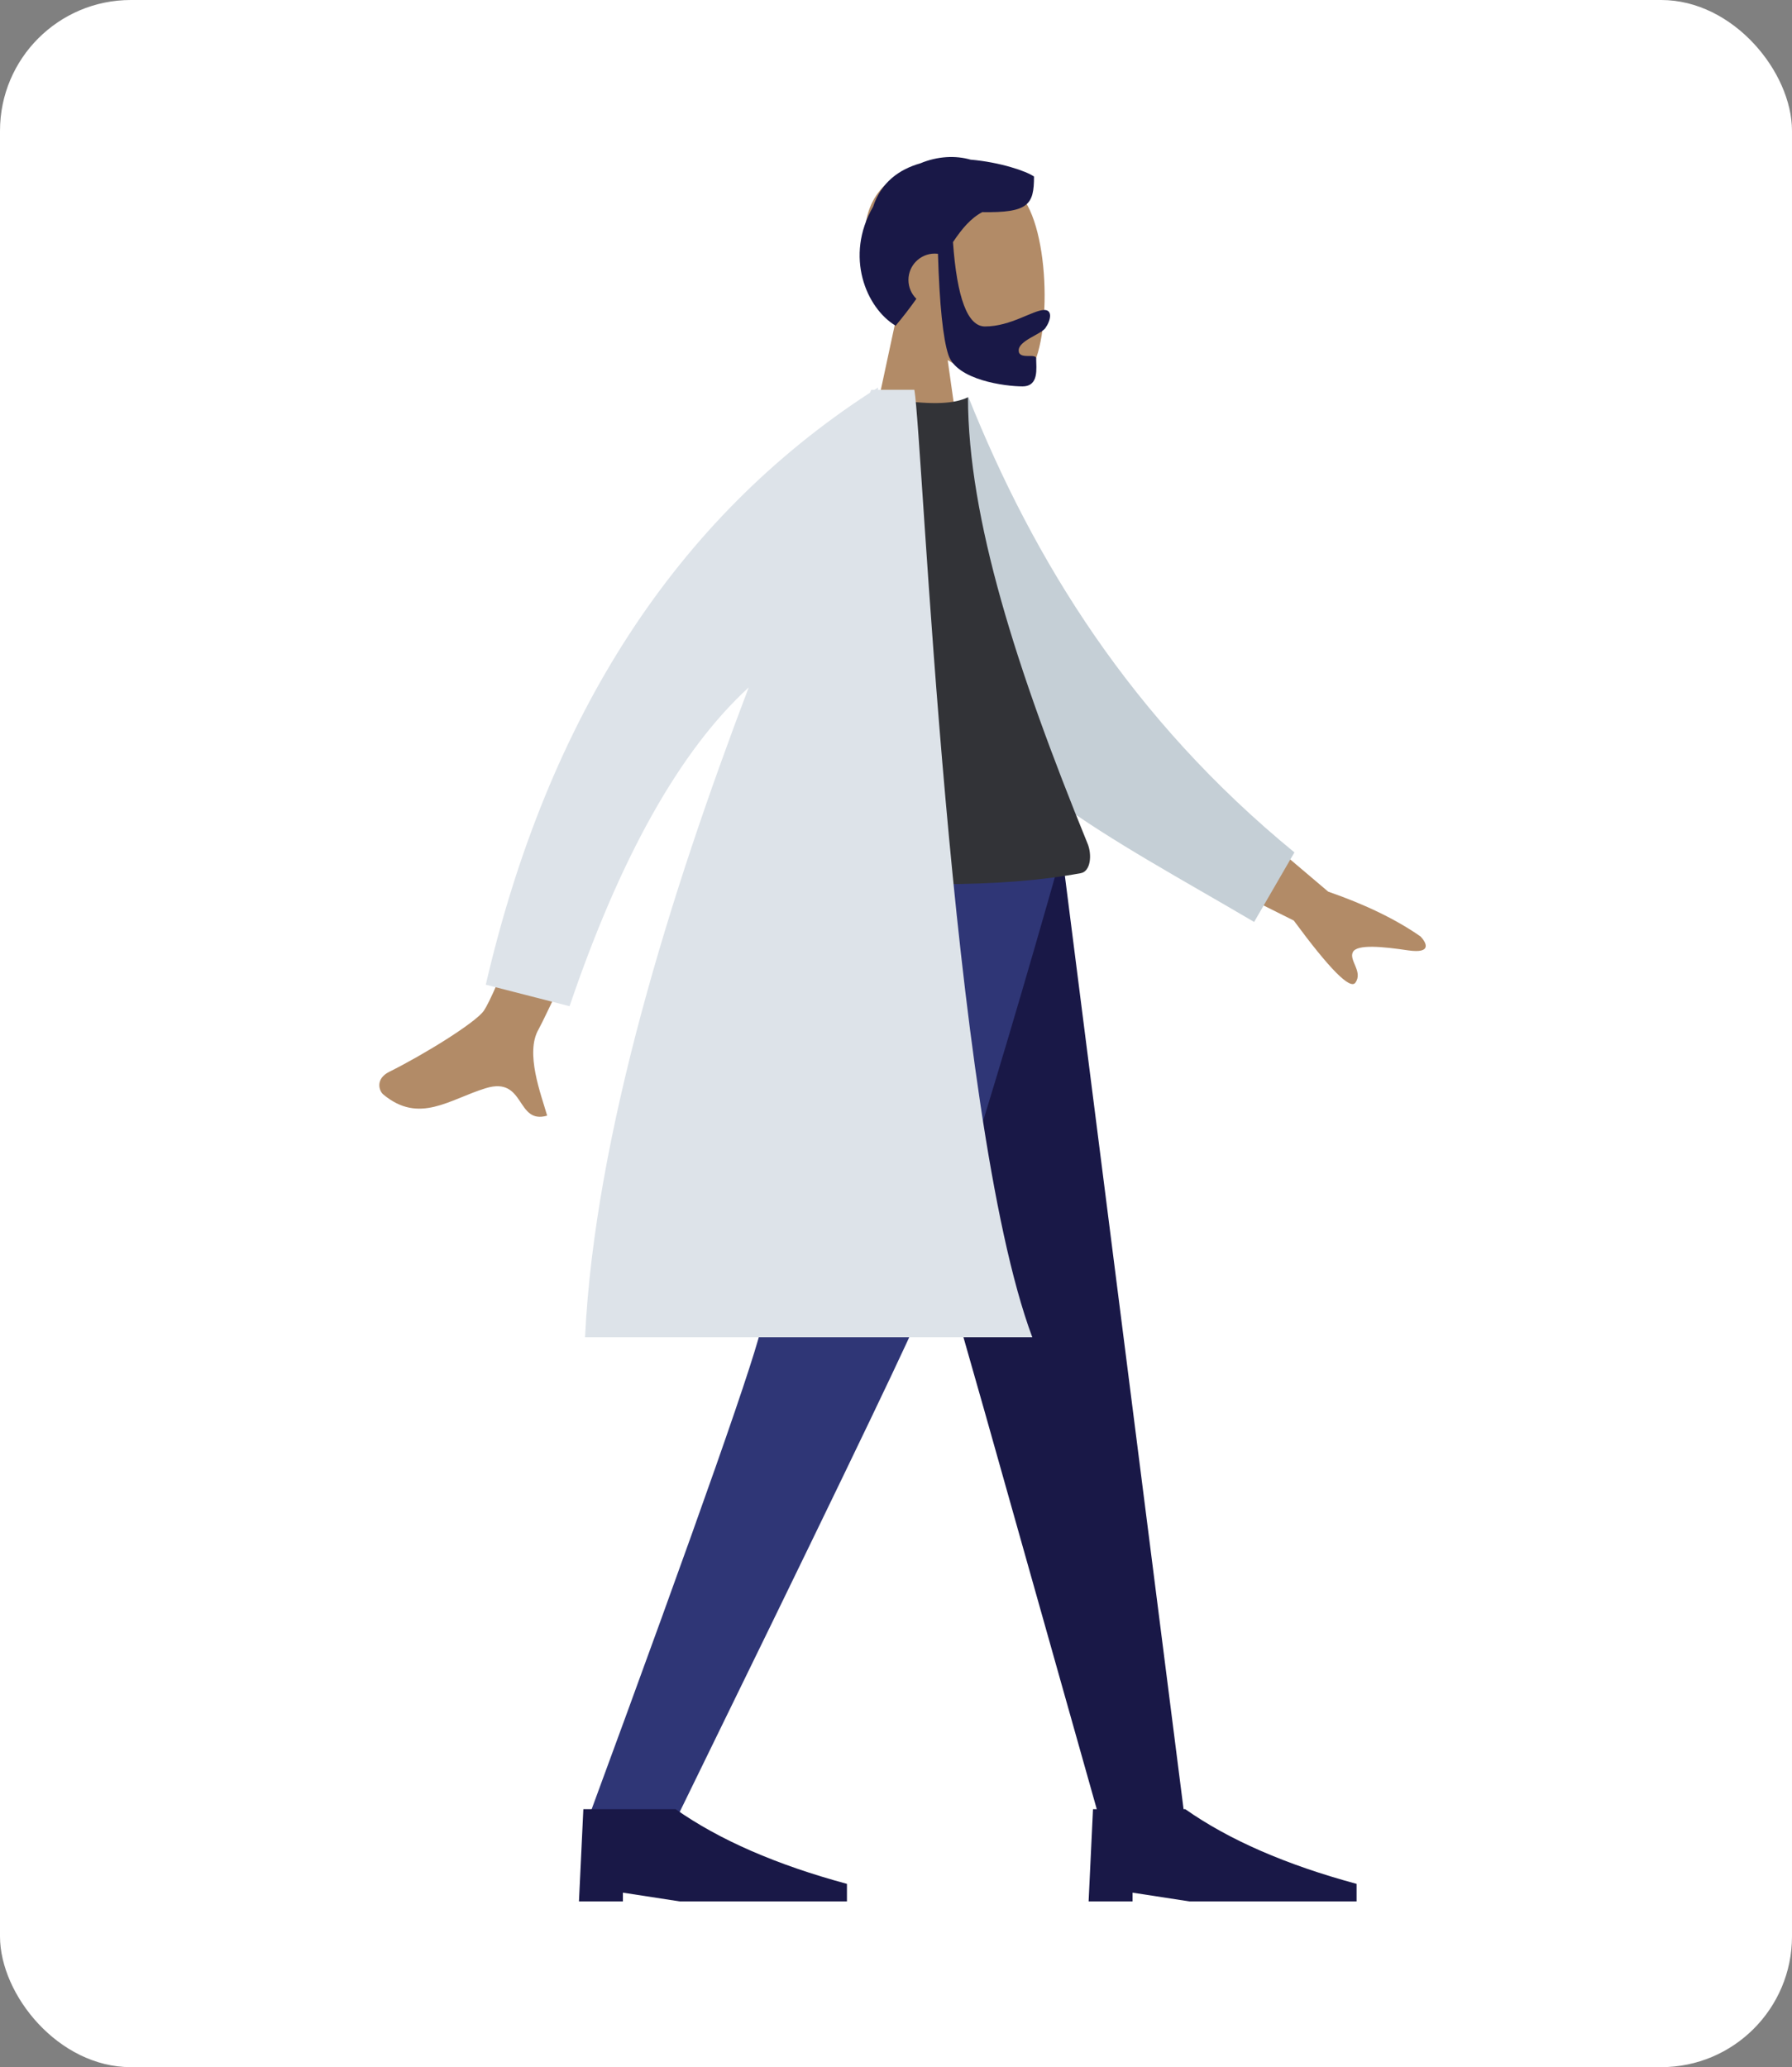 <svg width="137" height="158" viewBox="0 0 137 158" fill="none" xmlns="http://www.w3.org/2000/svg">
<rect x="0" y="0" width="137" height="158" fill="#808080" stroke="none"/>
<rect width="137" height="158" rx="10" fill="white"/>
<path fill-rule="evenodd" clip-rule="evenodd" d="M68.531 24.249C66.984 22.433 65.936 20.206 66.111 17.712C66.616 10.524 76.621 12.105 78.568 15.733C80.514 19.361 80.283 28.563 77.767 29.211C76.764 29.47 74.627 28.836 72.452 27.526L73.817 37.184H65.756L68.531 24.249Z" fill="#B28B67"/>
<path fill-rule="evenodd" clip-rule="evenodd" d="M72.855 18.506C73.164 22.804 73.98 24.953 75.304 24.953C77.29 24.953 78.975 23.692 79.846 23.692C80.481 23.692 80.34 24.487 79.919 25.076C79.571 25.563 77.879 26.031 77.879 26.785C77.879 27.539 79.216 26.956 79.216 27.403C79.216 28.142 79.451 29.533 78.167 29.533C76.868 29.533 73.144 29.059 72.506 27.131C72.094 25.887 71.827 23.309 71.707 19.397C71.628 19.387 71.548 19.383 71.466 19.383C70.353 19.383 69.451 20.285 69.451 21.398C69.451 21.963 69.684 22.473 70.058 22.839C69.592 23.497 69.069 24.185 68.471 24.895C66.221 23.545 64.552 19.594 66.751 15.798C67.359 13.939 68.735 12.946 70.361 12.484C71.677 11.934 73.044 11.872 74.198 12.202C76.459 12.396 78.479 13.085 79.051 13.495C79.051 15.636 78.636 16.271 75.093 16.215C74.222 16.675 73.552 17.467 72.855 18.506Z" fill="#191847"/>
<path fill-rule="evenodd" clip-rule="evenodd" d="M63.071 65.061L75.248 107.793L84.133 139.289H90.613L81.172 65.061H63.071Z" fill="#191847"/>
<path fill-rule="evenodd" clip-rule="evenodd" d="M59.815 65.061C59.533 87.085 58.573 99.098 58.277 101.099C57.982 103.1 53.51 115.83 44.863 139.289H51.576C62.584 116.784 68.73 104.054 70.011 101.099C71.293 98.144 75.25 86.131 81.209 65.061H59.815Z" fill="#2F3676"/>
<path fill-rule="evenodd" clip-rule="evenodd" d="M44.262 145.334L44.598 138.281H51.651C54.996 140.632 59.362 142.535 64.75 143.991V145.334H51.987L47.621 144.663V145.334H44.262Z" fill="#191847"/>
<path fill-rule="evenodd" clip-rule="evenodd" d="M83.225 145.334L83.561 138.281H90.614C93.958 140.632 98.325 142.535 103.713 143.991V145.334H90.95L86.583 144.663V145.334H83.225Z" fill="#191847"/>
<path fill-rule="evenodd" clip-rule="evenodd" d="M91.403 59.556L101.542 68.152C104.386 69.136 106.74 70.279 108.603 71.579C109.033 72.03 109.529 72.916 107.634 72.637C105.739 72.357 103.733 72.148 103.425 72.779C103.117 73.411 104.215 74.269 103.623 75.108C103.227 75.668 101.656 74.085 98.909 70.36L88.632 65.231L91.403 59.556ZM45.492 55.837L51.441 56.7C45.056 70.555 41.632 77.882 41.171 78.682C40.133 80.481 41.354 83.615 41.831 85.273C39.42 85.97 40.19 82.245 37.141 83.174C34.359 84.022 32.062 85.944 29.306 83.658C28.968 83.377 28.682 82.458 29.759 81.923C32.442 80.589 36.382 78.147 36.994 77.248C37.829 76.021 40.662 68.884 45.492 55.837Z" fill="#B28B67"/>
<path fill-rule="evenodd" clip-rule="evenodd" d="M70.356 31.585L74.043 30.366C79.043 42.858 86.5 54.943 98.96 65.152L95.879 70.468C84.928 64.017 74.563 59.006 70.356 49.327C68.945 46.078 70.241 35.47 70.356 31.585Z" fill="#C5CFD6"/>
<path fill-rule="evenodd" clip-rule="evenodd" d="M57.694 66.74C68.254 67.86 76.565 67.86 82.628 66.74C83.379 66.602 83.498 65.344 83.15 64.49C77.725 51.198 74.004 39.599 74.004 30.366C73.009 30.868 71.267 30.943 68.778 30.592C62.09 40.107 59.015 51.024 57.694 66.74Z" fill="#323337"/>
<path fill-rule="evenodd" clip-rule="evenodd" d="M67.118 29.794H69.905C70.554 33.612 72.601 85.301 78.92 102.21H44.727C45.468 86.72 51.316 68.113 57.24 52.542C52.002 57.336 47.436 65.458 43.544 76.908L37.139 75.264C41.901 54.743 51.692 39.661 66.512 30.016C66.544 29.942 66.576 29.868 66.608 29.794H66.854C66.945 29.736 67.036 29.678 67.127 29.62L67.118 29.794V29.794Z" fill="#DDE3E9"/>
</svg>
